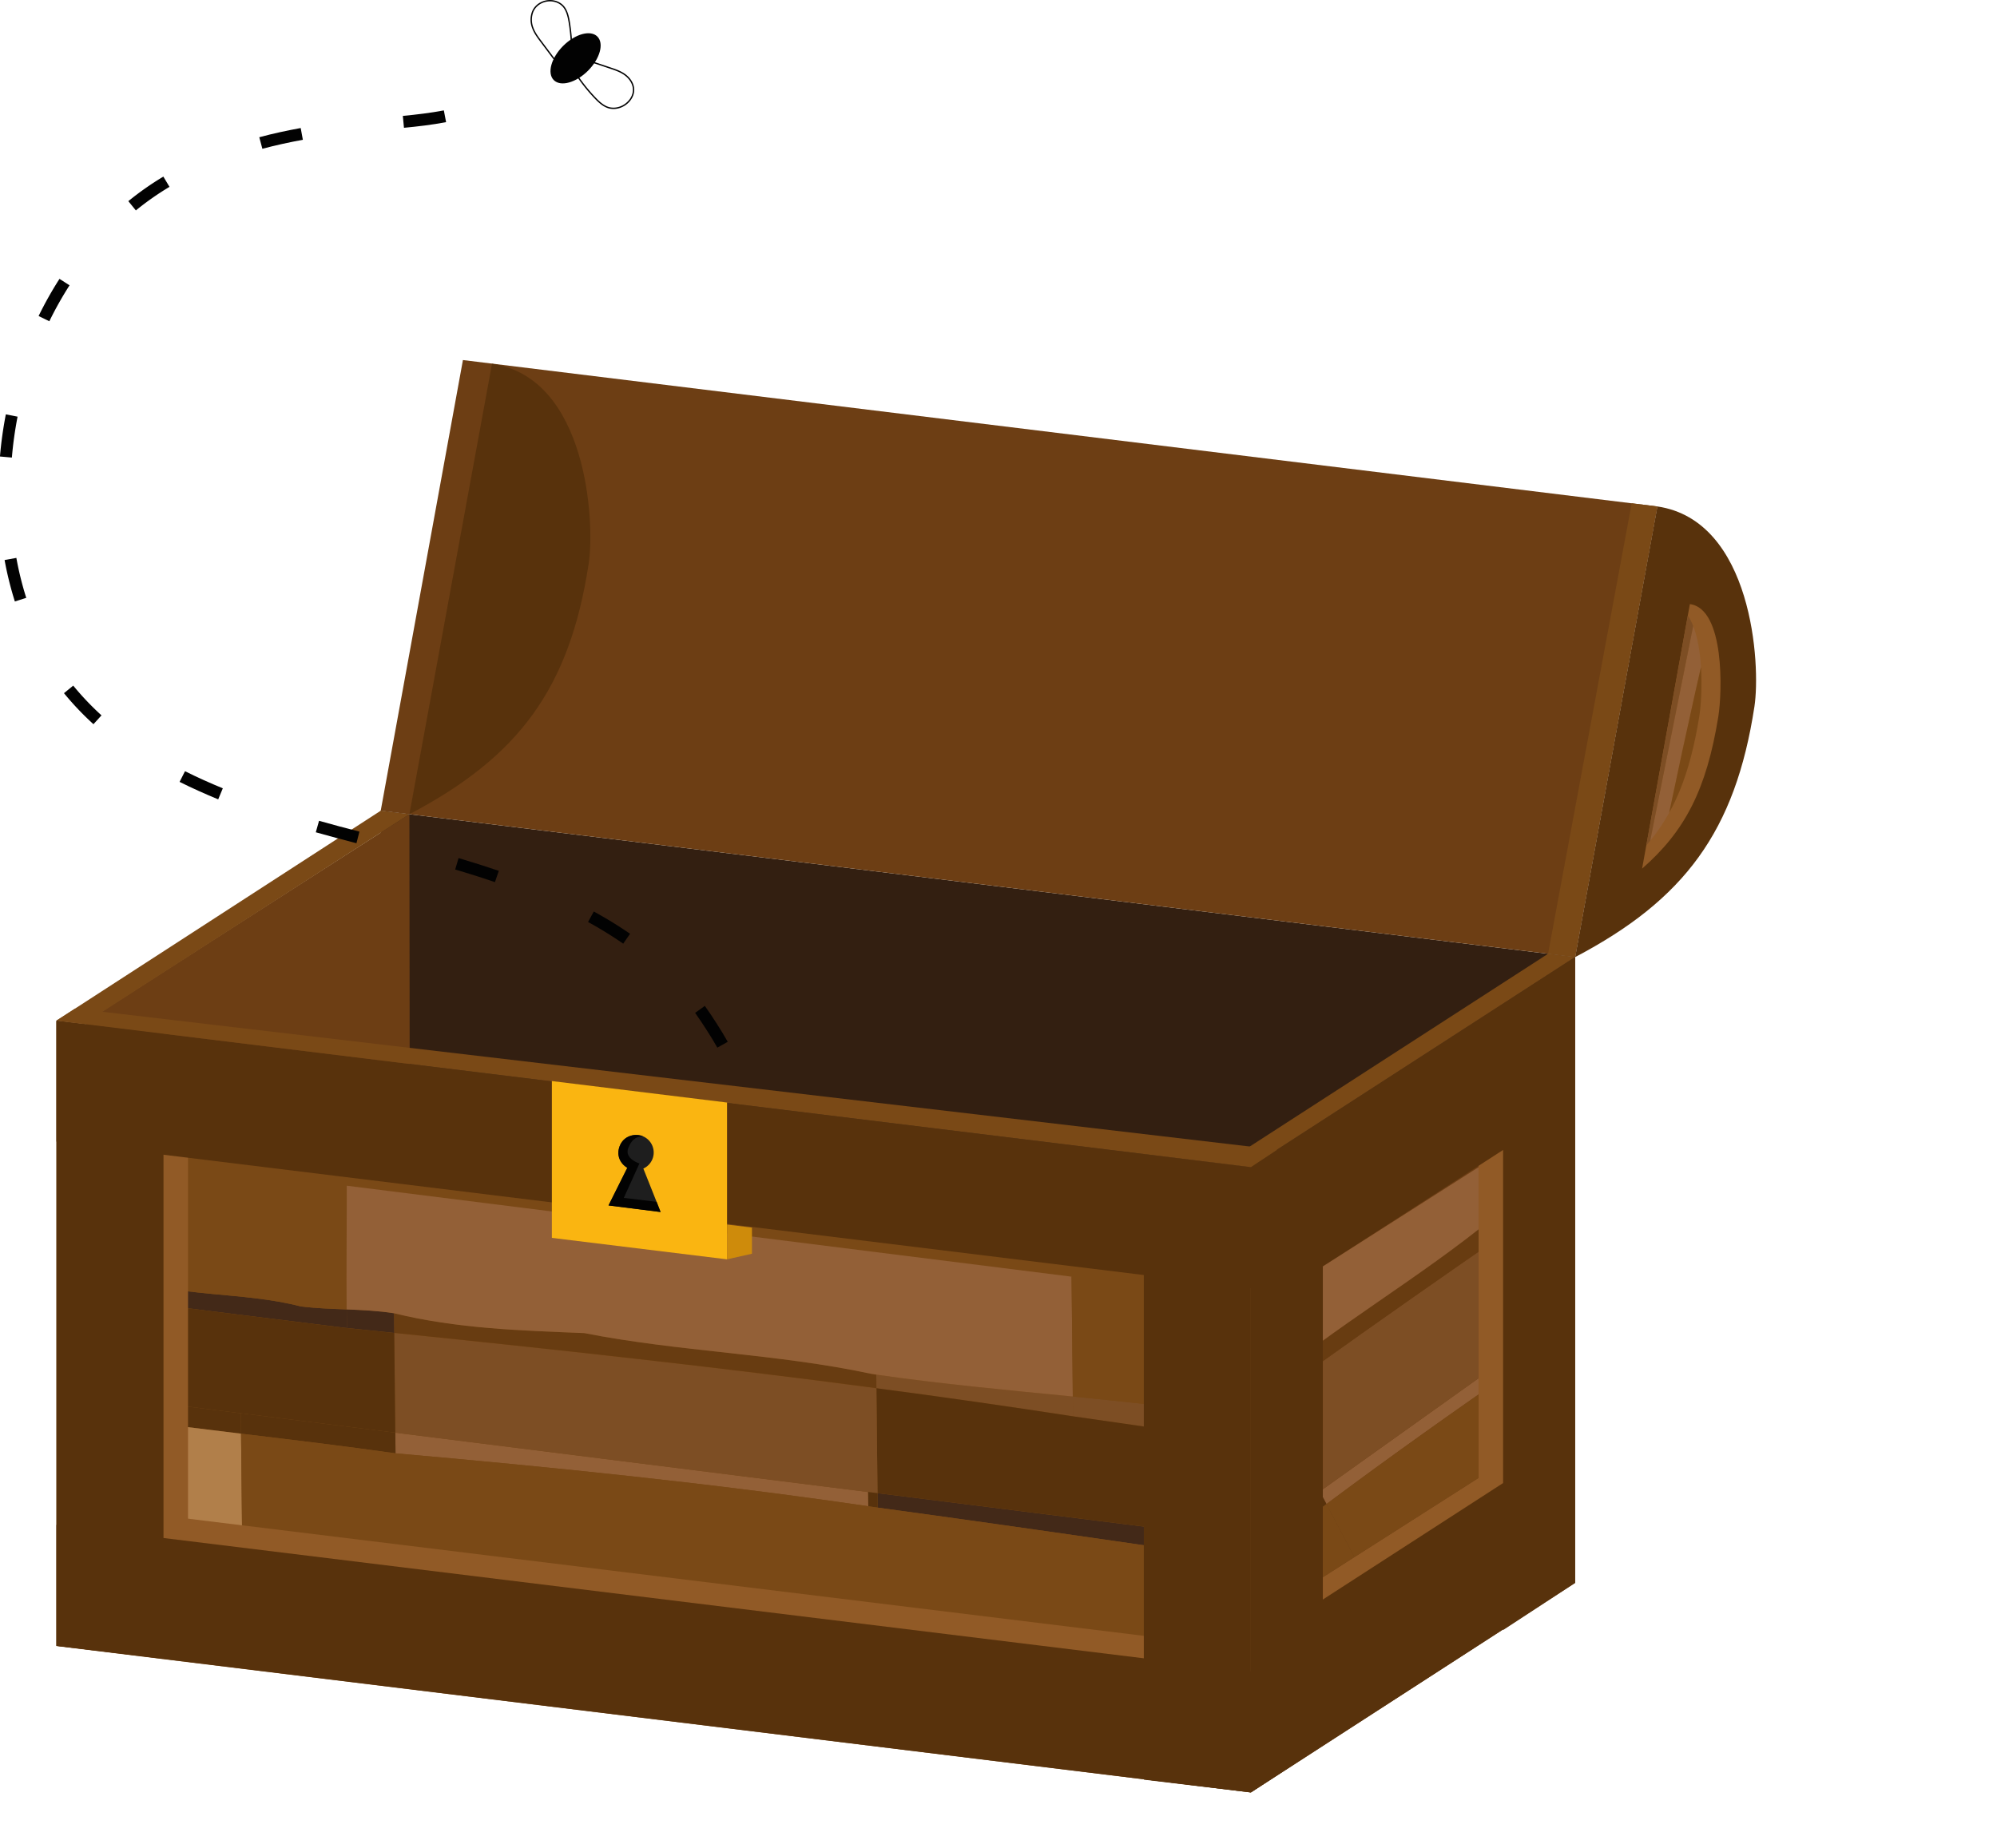 <svg xmlns="http://www.w3.org/2000/svg" xmlns:xlink="http://www.w3.org/1999/xlink" viewBox="0 0 1473.73 1364.34"><defs><style>.cls-1,.cls-14{fill:none;}.cls-2{fill:#331f11;}.cls-3{fill:#6d3e14;}.cls-4{fill:#7a4916;}.cls-5{clip-path:url(#clip-path);}.cls-6{fill:#936037;}.cls-7{fill:#432918;}.cls-8{fill:#7d4e24;}.cls-9{fill:#58320c;}.cls-10{fill:#b17f4a;}.cls-11{fill:#683c11;}.cls-12{fill:#915a26;}.cls-13{fill:#020202;}.cls-14{stroke:#020202;stroke-miterlimit:10;}.cls-15{fill:#1d1d1b;}.cls-16{clip-path:url(#clip-path-2);}.cls-17{clip-path:url(#clip-path-3);}.cls-18{fill:#fab511;}.cls-19{fill:#1e1e1e;}.cls-20{fill:#ce8b0b;}</style><clipPath id="clip-path" transform="translate(-389.03 -40.44)"><polygon class="cls-1" points="1303.07 1387.88 463.28 1273.52 463.28 785.65 1303.07 900.01 1303.07 1387.88"/></clipPath><clipPath id="clip-path-2" transform="translate(-389.03 -40.44)"><polygon class="cls-1" points="1365.24 1204.66 1480.16 1131.35 1480.16 901.98 1365.24 975.25 1365.24 1204.66"/></clipPath><clipPath id="clip-path-3" transform="translate(-389.03 -40.44)"><path class="cls-1" d="M1603.94,664.5c20.54-23.72,32.11-52,39.1-95.15,2.33-14.43,4-56.32-8.44-74.51Z"/></clipPath></defs><g id="Calque_1" data-name="Calque 1"><polygon class="cls-2" points="1162.35 1168.43 280.9 1060.37 280.96 598.42 1162.41 706.48 1162.35 1168.43"/><polygon class="cls-3" points="63.38 754.04 302.12 601.02 302.63 1060.37 63.38 1215.01 63.38 754.04"/><polygon class="cls-4" points="923.1 1323.07 41.66 1215.01 41.66 754.04 923.1 862.09 923.1 1323.07"/><g class="cls-5"><path class="cls-6" d="M680.92,1113.2l-.16-15.25,348.93,43.79.11,10.53C913.9,1135.25,796.92,1123.44,680.92,1113.2Z" transform="translate(-389.03 -40.44)"/><path class="cls-7" d="M479.41,982.6c41.85,16,87.85,10.88,131.51,22.15,11.26,1.41,22.62,1.79,33.94,2.21,0,4.6,0,9.16.11,13.76-54.86-6.75-110.72-13.75-165.34-20.65,0-2.8-.06-5.6-.12-8.35Z" transform="translate(-389.03 -40.44)"/><path class="cls-8" d="M1035.68,1055.1c48.27,7,96.69,11.4,145.07,16.18l.16,14.6q-72.47-11.25-145.13-20.74Z" transform="translate(-389.03 -40.44)"/><path class="cls-9" d="M566.92,1098.69c-28.88-3.53-57.69-7-86.37-10.83-.07-3.75-.15-7.51-.15-11.3,0-1.27-.06-2.53,0-3.79l86.4,10.85Z" transform="translate(-389.03 -40.44)"/><path class="cls-7" d="M645,1020.72c-.08-4.6-.13-9.16-.11-13.76,11.7.49,23.4,1,35,2.85l.15,14.53Q662.49,1022.51,645,1020.72Z" transform="translate(-389.03 -40.44)"/><path class="cls-9" d="M566.92,1098.69l-.16-15.07c24.87,3.15,65,8.18,114,14.33l.16,15.25C643.09,1107.85,605,1103.27,566.92,1098.69Z" transform="translate(-389.03 -40.44)"/><path class="cls-8" d="M1308,1104.28c-42.36-6.14-84.73-12.37-127.12-18.4l-.16-14.6c40.14,4,80.24,8.2,120.29,14.41,6.42.82,12.92,1.63,19.31,2.41l.11,10.8,0,4.83v0C1319,1107.47,1312.45,1104.66,1308,1104.28Z" transform="translate(-389.03 -40.44)"/><path class="cls-4" d="M1321.39,1186.7v1.45A8.83,8.83,0,0,1,1321.39,1186.7Z" transform="translate(-389.03 -40.44)"/><path class="cls-10" d="M480.55,1087.86c28.68,3.8,57.49,7.3,86.37,10.83l.94,90.2c-28.22-3.69-58.45-7.09-86.4-10.82l-1.06-101.51C480.4,1080.35,480.48,1084.11,480.55,1087.86Z" transform="translate(-389.03 -40.44)"/><path class="cls-9" d="M479.41,982.6l.1,9.12c0-3-.07-6.1-.13-9.12Z" transform="translate(-389.03 -40.44)"/><path class="cls-4" d="M1320.51,1103.73l0-4.83A8.44,8.44,0,0,1,1320.51,1103.73Z" transform="translate(-389.03 -40.44)"/><path class="cls-7" d="M1269.18,1186.29c-77.47-11.26-154.94-22.45-232.47-33l-.11-10.7,284.7,35.76.09,8.36a8.83,8.83,0,0,0,0,1.45l0,3.84c-.19,1.15-.84,1.92-2.54,1.56C1302.35,1191.19,1285.77,1188.64,1269.18,1186.29Z" transform="translate(-389.03 -40.44)"/><path class="cls-9" d="M1036.6,1142.58l-.82-77.44q72.66,9.58,145.13,20.74c42.39,6,84.76,12.26,127.12,18.4,4.42.38,10.94,3.19,12.48-.51l.79,74.57Z" transform="translate(-389.03 -40.44)"/><path class="cls-8" d="M680.76,1098l-.77-73.61c118.5,12.13,237.29,25.06,355.79,40.8l.82,77.44-6.91-.84Z" transform="translate(-389.03 -40.44)"/><path class="cls-9" d="M479.63,1000.07c54.62,6.9,110.48,13.9,165.34,20.65q17.5,1.77,35,3.62l.77,73.61c-49-6.15-89.13-11.18-114-14.33l-86.4-10.85C480,1048.59,480,1024.29,479.63,1000.07Z" transform="translate(-389.03 -40.44)"/><path class="cls-9" d="M1029.69,1141.74l6.91.84.11,10.7c-2.32-.36-4.6-.68-6.91-1Z" transform="translate(-389.03 -40.44)"/><path class="cls-9" d="M1321.4,1188.15a16,16,0,0,1,0,3.84Z" transform="translate(-389.03 -40.44)"/><path class="cls-4" d="M479.51,991.72c.06,2.75.12,5.55.12,8.35h0Z" transform="translate(-389.03 -40.44)"/><path class="cls-4" d="M610.92,1004.75c-43.66-11.27-89.66-6.15-131.51-22.15l-.92-87.84S592.11,909.05,645,915.67c0,30.31-.36,60.82-.11,91.29C633.54,1006.54,622.18,1006.16,610.92,1004.75Z" transform="translate(-389.03 -40.44)"/><path class="cls-11" d="M679.84,1009.81c46.32,11.36,93.56,12.78,140.37,14.63,70.18,13.82,141.61,15.1,211.49,30,1.35.21,2.67.43,4,.65l.1,10c-118.5-15.74-237.29-28.67-355.79-40.8Z" transform="translate(-389.03 -40.44)"/><path class="cls-6" d="M679.84,1009.81c-11.58-1.83-23.28-2.36-35-2.85-.25-30.47.15-61,.11-91.29,139,17.47,381.64,47.88,534.86,67.13l.92,88.48c-48.38-4.78-96.8-9.18-145.07-16.18-1.31-.22-2.63-.44-4-.65-69.88-14.91-141.31-16.19-211.49-30C773.4,1022.59,726.16,1021.17,679.84,1009.81Z" transform="translate(-389.03 -40.44)"/><path class="cls-4" d="M1301,1085.69c-40-6.21-80.15-10.46-120.29-14.41l-.92-88.48c82.87,10.39,139.6,17.54,139.6,17.54l.92,87.76C1314,1087.32,1307.46,1086.51,1301,1085.69Z" transform="translate(-389.03 -40.44)"/><path class="cls-4" d="M1029.8,1152.27c2.31.33,4.59.65,6.91,1,77.53,10.56,155,21.75,232.47,33,16.59,2.35,33.17,4.9,49.72,7.26,1.7.36,2.35-.41,2.54-1.56l.89,84.92c-.25,2.49,1.46,7.68-2.48,6.84-16.55-2.35-33.14-4.9-49.72-7.25-79.75-11.62-159.54-23.13-239.39-34Z" transform="translate(-389.03 -40.44)"/><path class="cls-4" d="M567.86,1188.89l-.94-90.2c38.07,4.58,76.17,9.16,114,14.51,116,10.24,233,22,348.88,39.07l.94,90.25C876.72,1218.84,721.86,1209.89,567.86,1188.89Z" transform="translate(-389.03 -40.44)"/></g><polygon class="cls-12" points="941.21 936.81 59.76 828.76 59.76 784.15 941.21 892.21 941.21 936.81"/><polyline class="cls-12" points="941.21 1219.38 941.21 1308.58 59.76 1200.53 59.76 1111.32"/><polygon class="cls-12" points="138.76 1209.95 59.76 1200.53 59.76 803.63 138.76 813.06 138.76 1209.95"/><polygon class="cls-12" points="941.21 1308.58 862.21 1299.16 862.21 882.78 941.21 892.21 941.21 1308.58"/><polygon class="cls-3" points="923.1 862.09 1162.35 707.46 1162.35 1168.43 923.1 1323.07 923.1 862.09"/><polygon class="cls-3" points="1162.41 706.48 1223.08 373.83 341.63 265.77 280.96 598.42 1162.41 706.48"/><path class="cls-9" d="M1551.44,746.92c80.63-42.39,118.21-92.76,132.31-184.92,4.73-30.94-1.42-137.42-71.64-147.73Z" transform="translate(-389.03 -40.44)"/><polygon class="cls-9" points="923.1 950.85 41.66 842.66 41.66 753.35 923.1 861.53 923.1 950.85"/><polyline class="cls-9" points="923.1 1233.76 923.1 1323.07 41.66 1214.88 41.66 1125.57"/><polygon class="cls-9" points="120.66 1224.32 41.66 1214.88 41.66 753.35 120.66 762.79 120.66 1224.32"/><polygon class="cls-9" points="923.1 1323.07 844.1 1313.63 844.1 852.1 923.1 861.53 923.1 1323.07"/><ellipse class="cls-13" cx="813.78" cy="83.49" rx="22.74" ry="12.96" transform="translate(-209.71 559.44) rotate(-45)"/><path class="cls-14" d="M827.91,112.46c3.17,3.36,6.74,6.67,11,7.64a14.24,14.24,0,0,0,7.68-.54c5.78-2,10.81-7.86,9.87-14.4-.58-4-3.27-7.47-6.46-9.73s-6.86-3.5-10.48-4.72L826.73,86.4c-3.5-1.18-7.52-2.74-10.79-.44-5.58,3.91-1,10.55,2.13,14.76A129,129,0,0,0,827.91,112.46Z" transform="translate(-389.03 -40.44)"/><path class="cls-14" d="M809.25,57.58c-.73-4.68-1.81-9.53-4.75-12.7A12.63,12.63,0,0,0,798,41.29c-5.72-1.35-13,1.25-15.77,7.59A16.55,16.55,0,0,0,782.18,61c1.34,3.71,3.63,6.78,5.89,9.8l8,10.68c2.18,2.9,4.58,6.44,8.46,6.13,6.62-.52,6.52-8.89,6.28-14.3A138.54,138.54,0,0,0,809.25,57.58Z" transform="translate(-389.03 -40.44)"/><path class="cls-15" d="M876.57,935.08,863.8,903a13,13,0,1,0-11.83-.57l-13.83,27.79Z" transform="translate(-389.03 -40.44)"/><polygon class="cls-9" points="923.1 862.09 976.21 827.31 976.21 1288.29 923.1 1323.07 923.1 862.09"/><polygon class="cls-12" points="1144.24 810.71 1144.24 1056.58 1144.24 1164.64 1091.13 1199.42 1091.13 1198.97 976.21 1276 976.21 1164.22 1091.13 1090.91 1091.13 845.03 1144.24 810.71"/><polygon class="cls-9" points="923.1 861.08 923.1 969.14 1109.24 848.83 1109.24 1094.7 923.1 1215.01 923.1 1323.07 1109.24 1202.76 1109.24 1203.21 1162.35 1168.43 1162.35 1060.37 1162.35 814.5 1162.35 707.46 1162.35 706.44 923.1 861.08"/><polygon class="cls-4" points="41.66 753.35 55.44 744.47 942.48 848.66 923.1 861.53 41.66 753.35"/><polygon class="cls-4" points="41.66 753.37 61.59 755.82 302.12 601.02 280.96 598.42 41.66 753.37"/><polygon class="cls-4" points="903.17 858.64 923.1 861.08 1162.35 706.44 1142.42 704.03 903.17 858.64"/><path class="cls-13" d="M686.31,126c10.2-1,20.33-2.18,30.27-4.07l1.65,8.66c-10.35,2-20.74,3.19-31.08,4.18Z" transform="translate(-389.03 -40.44)"/><path class="cls-13" d="M580.38,141.74c10.09-2.74,20.31-4.91,30.56-6.8l1.59,8.67c-10,1.86-20,4-29.88,6.65Z" transform="translate(-389.03 -40.44)"/><path class="cls-13" d="M483.74,188.92a218.64,218.64,0,0,1,25.84-18.12l4.53,7.56a210.07,210.07,0,0,0-24.81,17.4Z" transform="translate(-389.03 -40.44)"/><path class="cls-13" d="M417.52,273.7a270.13,270.13,0,0,1,15.41-27.42l7.42,4.76a263.33,263.33,0,0,0-14.91,26.53Z" transform="translate(-389.03 -40.44)"/><path class="cls-13" d="M389,377.4a291.45,291.45,0,0,1,4.34-31.12L402,348a282.05,282.05,0,0,0-4.21,30.19Z" transform="translate(-389.03 -40.44)"/><path class="cls-13" d="M400,484.41a248.28,248.28,0,0,1-7.58-30.58l8.68-1.58a237.8,237.8,0,0,0,7.3,29.49Z" transform="translate(-389.03 -40.44)"/><path class="cls-13" d="M458,575a216.1,216.1,0,0,1-21.76-22.9l6.83-5.57a208.93,208.93,0,0,0,20.86,21.95Z" transform="translate(-389.03 -40.44)"/><path class="cls-13" d="M550.06,630.48c-9.63-4-19.16-8.23-28.5-12.9l4-7.88c9.12,4.56,18.44,8.74,27.9,12.62Z" transform="translate(-389.03 -40.44)"/><path class="cls-13" d="M652.08,662.86c-10-2.59-20-5.26-30-8.08l2.4-8.48q14.84,4.19,29.8,8Z" transform="translate(-389.03 -40.44)"/><path class="cls-13" d="M754.28,691.58q-14.55-5-29.34-9.3l2.5-8.46q14.92,4.42,29.69,9.42Z" transform="translate(-389.03 -40.44)"/><path class="cls-13" d="M848.94,737A292,292,0,0,0,823,721l4.22-7.74A306.15,306.15,0,0,1,854,729.7Z" transform="translate(-389.03 -40.44)"/><path class="cls-13" d="M918.4,813.74c-2.46-4.4-5.13-8.71-7.89-13-1.39-2.14-2.78-4.32-4.2-6.42l-4.3-6.24,7.16-5.15,4.49,6.52c1.46,2.17,2.85,4.34,4.27,6.53,2.81,4.38,5.58,8.85,8.16,13.46Z" transform="translate(-389.03 -40.44)"/><path class="cls-4" d="M1533.27,744.28" transform="translate(-389.03 -40.44)"/><polygon class="cls-4" points="1223.08 373.83 1204.15 371.51 1142.42 704.03 1162.35 706.44 1223.08 373.83"/><path class="cls-4" d="M1551.37,746.88" transform="translate(-389.03 -40.44)"/><path class="cls-9" d="M1612.11,414.27" transform="translate(-389.03 -40.44)"/><path class="cls-9" d="M691.15,641.46c80.63-42.4,118.2-92.69,132.3-184.85,4.73-30.94-1.11-137.36-71.33-147.67Z" transform="translate(-389.03 -40.44)"/><path class="cls-12" d="M1600.85,681.61c31.63-27.64,47.53-58.27,56.26-112.26,2.93-18.13,4.77-79.64-21-83Z" transform="translate(-389.03 -40.44)"/><g class="cls-16"><path class="cls-6" d="M1656.42,950.59l-7.1-13.49L1363,1141.32l4.91,9.32C1461.85,1080.62,1559.2,1014.69,1656.42,950.59Z" transform="translate(-389.03 -40.44)"/><path class="cls-7" d="M1771.75,740c-29.23,34-72.15,51.3-105.22,81.95-9.24,6.59-19.06,12.31-28.82,18.06,2.2,4,4.32,8.07,6.43,12.16,45.08-32,90.92-64.68,135.71-96.68-1.33-2.46-2.6-5-3.86-7.41Z" transform="translate(-389.03 -40.44)"/><path class="cls-8" d="M1316.62,1067.91c-39.16,29.09-79.68,55.95-120,83.13l6.8,12.93q58.42-44.33,117.86-87.17Z" transform="translate(-389.03 -40.44)"/><path class="cls-9" d="M1749.86,883.68c23.74-16.82,47.44-33.57,70.87-50.53-1.72-3.34-3.44-6.68-5.23-10q-.84-1.71-1.77-3.36s-57.83,41.25-70.88,50.58Z" transform="translate(-389.03 -40.44)"/><path class="cls-7" d="M1644.14,852.13c-2.11-4.09-4.23-8.12-6.43-12.16-10.07,6-20.11,12-29.43,19.12l6.76,12.85Q1629.59,862,1644.14,852.13Z" transform="translate(-389.03 -40.44)"/><path class="cls-9" d="M1749.86,883.68l-7-13.33c-20.4,14.59-53.28,38-93.53,66.75l7.1,13.49C1687.17,927.92,1718.53,905.79,1749.86,883.68Z" transform="translate(-389.03 -40.44)"/><path class="cls-8" d="M1100.29,1240.53q51.54-38.29,103.14-76.56l-6.8-12.93c-33.45,22.53-66.72,45.32-99,69.8-5.27,3.77-10.6,7.57-15.85,11.29l5,9.56L1089,1246l0,0C1092.17,1248.52,1096.58,1243,1100.29,1240.53Z" transform="translate(-389.03 -40.44)"/><path class="cls-4" d="M1127.67,1319.4l.68,1.29A9,9,0,0,0,1127.67,1319.4Z" transform="translate(-389.03 -40.44)"/><path class="cls-10" d="M1820.73,833.15c-23.43,17-47.13,33.71-70.87,50.53l42,79.84c23.09-16.65,48.08-34,70.9-50.55l-47.26-89.84C1817.29,826.47,1819,829.81,1820.73,833.15Z" transform="translate(-389.03 -40.44)"/><path class="cls-9" d="M1771.75,740,1776,748c-1.41-2.68-2.84-5.4-4.21-8.09Z" transform="translate(-389.03 -40.44)"/><path class="cls-4" d="M1089,1246l-2.25-4.28A8.59,8.59,0,0,0,1089,1246Z" transform="translate(-389.03 -40.44)"/><path class="cls-7" d="M1173.42,1294.25q94.24-70.05,188.91-139.45l-5-9.46L1123.78,1312l3.89,7.4a9,9,0,0,1,.68,1.29l1.78,3.39c.72.92,1.66,1.29,3,.16C1146.55,1314.31,1159.94,1304.19,1173.42,1294.25Z" transform="translate(-389.03 -40.44)"/><path class="cls-9" d="M1357.35,1145.34l-36.06-68.54q-59.38,42.93-117.86,87.17-51.67,38.16-103.14,76.56c-3.71,2.43-8.12,8-11.23,5.47l34.72,66Z" transform="translate(-389.03 -40.44)"/><path class="cls-8" d="M1649.32,937.1,1615,871.94c-98.53,66.95-196.93,134.74-293.75,204.86l36.06,68.54,5.68-4Z" transform="translate(-389.03 -40.44)"/><path class="cls-9" d="M1779.85,755.45c-44.79,32-90.63,64.69-135.71,96.68q-14.57,9.87-29.1,19.81l34.28,65.16c40.25-28.71,73.13-52.16,93.53-66.75,13.05-9.33,70.88-50.58,70.88-50.58C1802.53,798.34,1791,776.93,1779.85,755.45Z" transform="translate(-389.03 -40.44)"/><path class="cls-9" d="M1363,1141.32l-5.68,4,5,9.46c1.87-1.41,3.72-2.78,5.61-4.16Z" transform="translate(-389.03 -40.44)"/><path class="cls-9" d="M1128.35,1320.69a15.68,15.68,0,0,0,1.78,3.39Z" transform="translate(-389.03 -40.44)"/><path class="cls-4" d="M1776,748c1.26,2.45,2.53,5,3.86,7.41l0,0Z" transform="translate(-389.03 -40.44)"/><path class="cls-4" d="M1666.53,821.91c33.07-30.65,76-48,105.22-81.95l-40.9-77.73s-93.21,66.53-136.59,97.45c14.36,26.7,29.2,53.36,43.45,80.29C1647.47,834.22,1657.29,828.5,1666.53,821.91Z" transform="translate(-389.03 -40.44)"/><path class="cls-11" d="M1608.28,859.09c-35.37,32-76.28,55.67-116.59,79.52-55.2,45.5-117.46,80.54-171.88,126.84l-3.19,2.46,4.67,8.89c96.82-70.12,195.22-137.91,293.75-204.86Z" transform="translate(-389.03 -40.44)"/><path class="cls-6" d="M1608.28,859.09c9.32-7.11,19.36-13.13,29.43-19.12-14.25-26.93-29.09-53.59-43.45-80.29-114,81.39-313.13,223.36-438.83,313.05l41.2,78.31c40.31-27.18,80.83-54,120-83.13l3.19-2.46c54.42-46.3,116.68-81.34,171.88-126.84C1532,914.76,1572.91,891.08,1608.28,859.09Z" transform="translate(-389.03 -40.44)"/><path class="cls-4" d="M1097.61,1220.84c32.3-24.48,65.57-47.27,99-69.8l-41.2-78.31c-68,48.51-114.53,81.73-114.53,81.73l40.86,77.67C1087,1228.41,1092.34,1224.61,1097.61,1220.84Z" transform="translate(-389.03 -40.44)"/><path class="cls-4" d="M1367.94,1150.64c-1.89,1.38-3.74,2.75-5.61,4.16q-94.82,69.18-188.91,139.45c-13.48,9.94-26.87,20.06-40.32,30-1.31,1.13-2.25.76-3-.16l39.54,75.16c1.4,2.07,2.37,7.45,5.44,4.84,13.44-9.93,26.83-20,40.31-30q97-72.13,194.54-143.56Z" transform="translate(-389.03 -40.44)"/><path class="cls-4" d="M1791.86,963.52l-42-79.84c-31.33,22.11-62.69,44.24-93.44,66.91-97.22,64.1-194.57,130-288.48,200.05l42,79.88C1534.26,1136.54,1666.31,1055.12,1791.86,963.52Z" transform="translate(-389.03 -40.44)"/></g><g class="cls-17"><path class="cls-6" d="M1669.81,423.3l-14.42-5c-19.21,96.08-45.39,227-69,344.84l10,3.44C1616.94,651.26,1642.79,536.57,1669.81,423.3Z" transform="translate(-389.03 -40.44)"/><path class="cls-7" d="M1609.73,190.79c1.93,44.76-17.49,86.78-20.63,131.76-2.22,11.13-5.46,22-8.65,32.89,4.37,1.44,8.68,2.93,13,4.46,11-54.17,22-109.37,32.77-163.37-2.65-.88-5.29-1.82-7.88-2.76Z" transform="translate(-389.03 -40.44)"/><path class="cls-8" d="M1502.35,741.39c-8.64,48-19.81,95.33-30.59,142.74l13.8,4.76q12.27-72.3,26.28-144.22Z" transform="translate(-389.03 -40.44)"/><path class="cls-9" d="M1692.14,310.56c5.8-28.51,11.61-56.95,17.08-85.35-3.53-1.26-7.07-2.52-10.67-3.72-1.18-.45-2.38-.86-3.59-1.24,0,0-13.93,69.64-17.06,85.39Z" transform="translate(-389.03 -40.44)"/><path class="cls-7" d="M1593.47,359.9c-4.34-1.53-8.65-3-13-4.46-3.24,11.26-6.44,22.52-8.37,34.09l13.73,4.74Q1589.62,377.08,1593.47,359.9Z" transform="translate(-389.03 -40.44)"/><path class="cls-9" d="M1692.14,310.56l-14.24-4.92c-4.89,24.59-12.81,64.19-22.51,112.67l14.42,5C1676.71,385.71,1684.43,348.12,1692.14,310.56Z" transform="translate(-389.03 -40.44)"/><path class="cls-8" d="M1462.76,1015.3c7.58-42.13,15.09-84.28,22.8-126.41l-13.8-4.76c-9,39.31-17.63,78.7-24.42,118.65-1.27,6.36-2.55,12.77-3.84,19.08l10.22,3.53,4.56,1.58h0C1462.31,1026.68,1461.71,1019.61,1462.76,1015.3Z" transform="translate(-389.03 -40.44)"/><path class="cls-4" d="M1536.7,1054.07l1.38.47A10.76,10.76,0,0,0,1536.7,1054.07Z" transform="translate(-389.03 -40.44)"/><path class="cls-10" d="M1709.22,225.21c-5.47,28.4-11.28,56.84-17.08,85.35L1777.4,340c5.44-27.94,11.79-57.68,17.1-85.38l-96-33.15C1702.15,222.69,1705.69,224,1709.22,225.21Z" transform="translate(-389.03 -40.44)"/><path class="cls-9" d="M1609.73,190.79l8.63,3c-2.87-1-5.76-2-8.61-3Z" transform="translate(-389.03 -40.44)"/><path class="cls-4" d="M1458.28,1027l-4.56-1.58A8.5,8.5,0,0,0,1458.28,1027Z" transform="translate(-389.03 -40.44)"/><path class="cls-7" d="M1552.84,1004.42c13.86-77,27.78-154.07,42.31-231L1585,770c-30.48,152.51-56.24,281.37-56.24,281.37l7.9,2.73a10.76,10.76,0,0,1,1.38.47l3.62,1.26c1.15.18,2.09-.19,2.28-1.92C1547,1037.44,1549.82,1020.9,1552.84,1004.42Z" transform="translate(-389.03 -40.44)"/><path class="cls-9" d="M1585,770l-73.2-25.3q-13.92,72-26.28,144.22c-7.71,42.13-15.22,84.28-22.8,126.41-1,4.31-.45,11.38-4.44,11.68l70.48,24.36S1554.56,922.48,1585,770Z" transform="translate(-389.03 -40.44)"/><path class="cls-8" d="M1655.39,418.31l-69.58-24c-26,116.24-51.37,233-74,350.4L1585,770c.47-2.29.92-4.54,1.39-6.82C1610,645.29,1636.18,514.39,1655.39,418.31Z" transform="translate(-389.03 -40.44)"/><path class="cls-9" d="M1626.24,196.53c-10.75,54-21.8,109.2-32.77,163.37q-3.87,17.18-7.66,34.37l69.58,24c9.7-48.48,17.62-88.08,22.51-112.67,3.13-15.75,17.06-85.39,17.06-85.39C1672.13,212.28,1649.1,204.54,1626.24,196.53Z" transform="translate(-389.03 -40.44)"/><path class="cls-9" d="M1586.43,763.15c-.47,2.28-.92,4.53-1.39,6.82l10.11,3.49c.39-2.31.81-4.58,1.24-6.87Z" transform="translate(-389.03 -40.44)"/><path class="cls-9" d="M1538.08,1054.54a16.13,16.13,0,0,0,3.62,1.26Z" transform="translate(-389.03 -40.44)"/><path class="cls-4" d="M1618.36,193.77c2.59.94,5.23,1.88,7.88,2.76v0Z" transform="translate(-389.03 -40.44)"/><path class="cls-4" d="M1589.1,322.55c3.14-45,22.56-87,20.63-131.76l-83-28.68s-22.42,112.3-32.89,164.53c28.74,9.64,57.81,18.92,86.63,28.8C1583.64,344.57,1586.88,333.68,1589.1,322.55Z" transform="translate(-389.03 -40.44)"/><path class="cls-11" d="M1572.08,389.53c-3.9,47.52-17.51,92.79-30.58,137.77-9.11,71-30.51,139.11-38.51,210.12-.22,1.34-.43,2.66-.64,4l9.49,3.28c22.6-117.39,48-234.16,74-350.4Z" transform="translate(-389.03 -40.44)"/><path class="cls-6" d="M1572.08,389.53c1.93-11.57,5.13-22.83,8.37-34.09-28.82-9.88-57.89-19.16-86.63-28.8-27.45,137.39-75.43,377.16-105.7,528.58l83.64,28.91c10.78-47.41,22-94.73,30.59-142.74.21-1.31.42-2.63.64-4,8-71,29.4-139.17,38.51-210.12C1554.57,482.32,1568.18,437.05,1572.08,389.53Z" transform="translate(-389.03 -40.44)"/><path class="cls-4" d="M1447.34,1002.78c6.79-39.95,15.45-79.34,24.42-118.65l-83.64-28.91c-16.38,81.91-27.57,138-27.57,138l83,28.66C1444.79,1015.55,1446.07,1009.14,1447.34,1002.78Z" transform="translate(-389.03 -40.44)"/><path class="cls-4" d="M1596.39,766.59c-.43,2.29-.85,4.56-1.24,6.87-14.53,76.89-28.45,153.91-42.31,231-3,16.48-5.85,33-8.86,49.46-.19,1.73-1.13,2.1-2.28,1.92l80.27,27.73c2.44.56,6.83,3.82,7.28-.18,3-16.45,5.84-33,8.86-49.46,14.23-79.33,28.59-158.65,43.58-237.83Z" transform="translate(-389.03 -40.44)"/><path class="cls-4" d="M1777.4,340l-85.26-29.46c-7.71,37.56-15.43,75.15-22.33,112.74-27,113.27-52.87,228-73.42,343.29l85.3,29.47C1708,642.47,1748.55,492.74,1777.4,340Z" transform="translate(-389.03 -40.44)"/></g></g><g id="serrure"><polygon class="cls-18" points="536.53 929.57 407.26 913.72 407.26 797.97 536.53 813.82 536.53 929.57"/><path class="cls-19" d="M876.57,935.08,863.8,903a13,13,0,1,0-11.83-.57l-13.83,27.79Z" transform="translate(-389.03 -40.44)"/><path class="cls-13" d="M840.61,925.16l-2.54,5.07,38.42,4.85-2.91-7.54-24.21-2.9,11.55-25.4s-11.38-3.49-8.24-11.42c3-7.62,7.1-8.37,10.76-8.58-2.52-1.58-13.61-2.54-17.18,7.42-3.89,10.66,5.71,15.78,5.71,15.78Z" transform="translate(-389.03 -40.44)"/><polygon class="cls-20" points="536.53 929.57 554.92 925.43 554.92 906.16 536.53 903.91 536.53 929.57"/></g></svg>